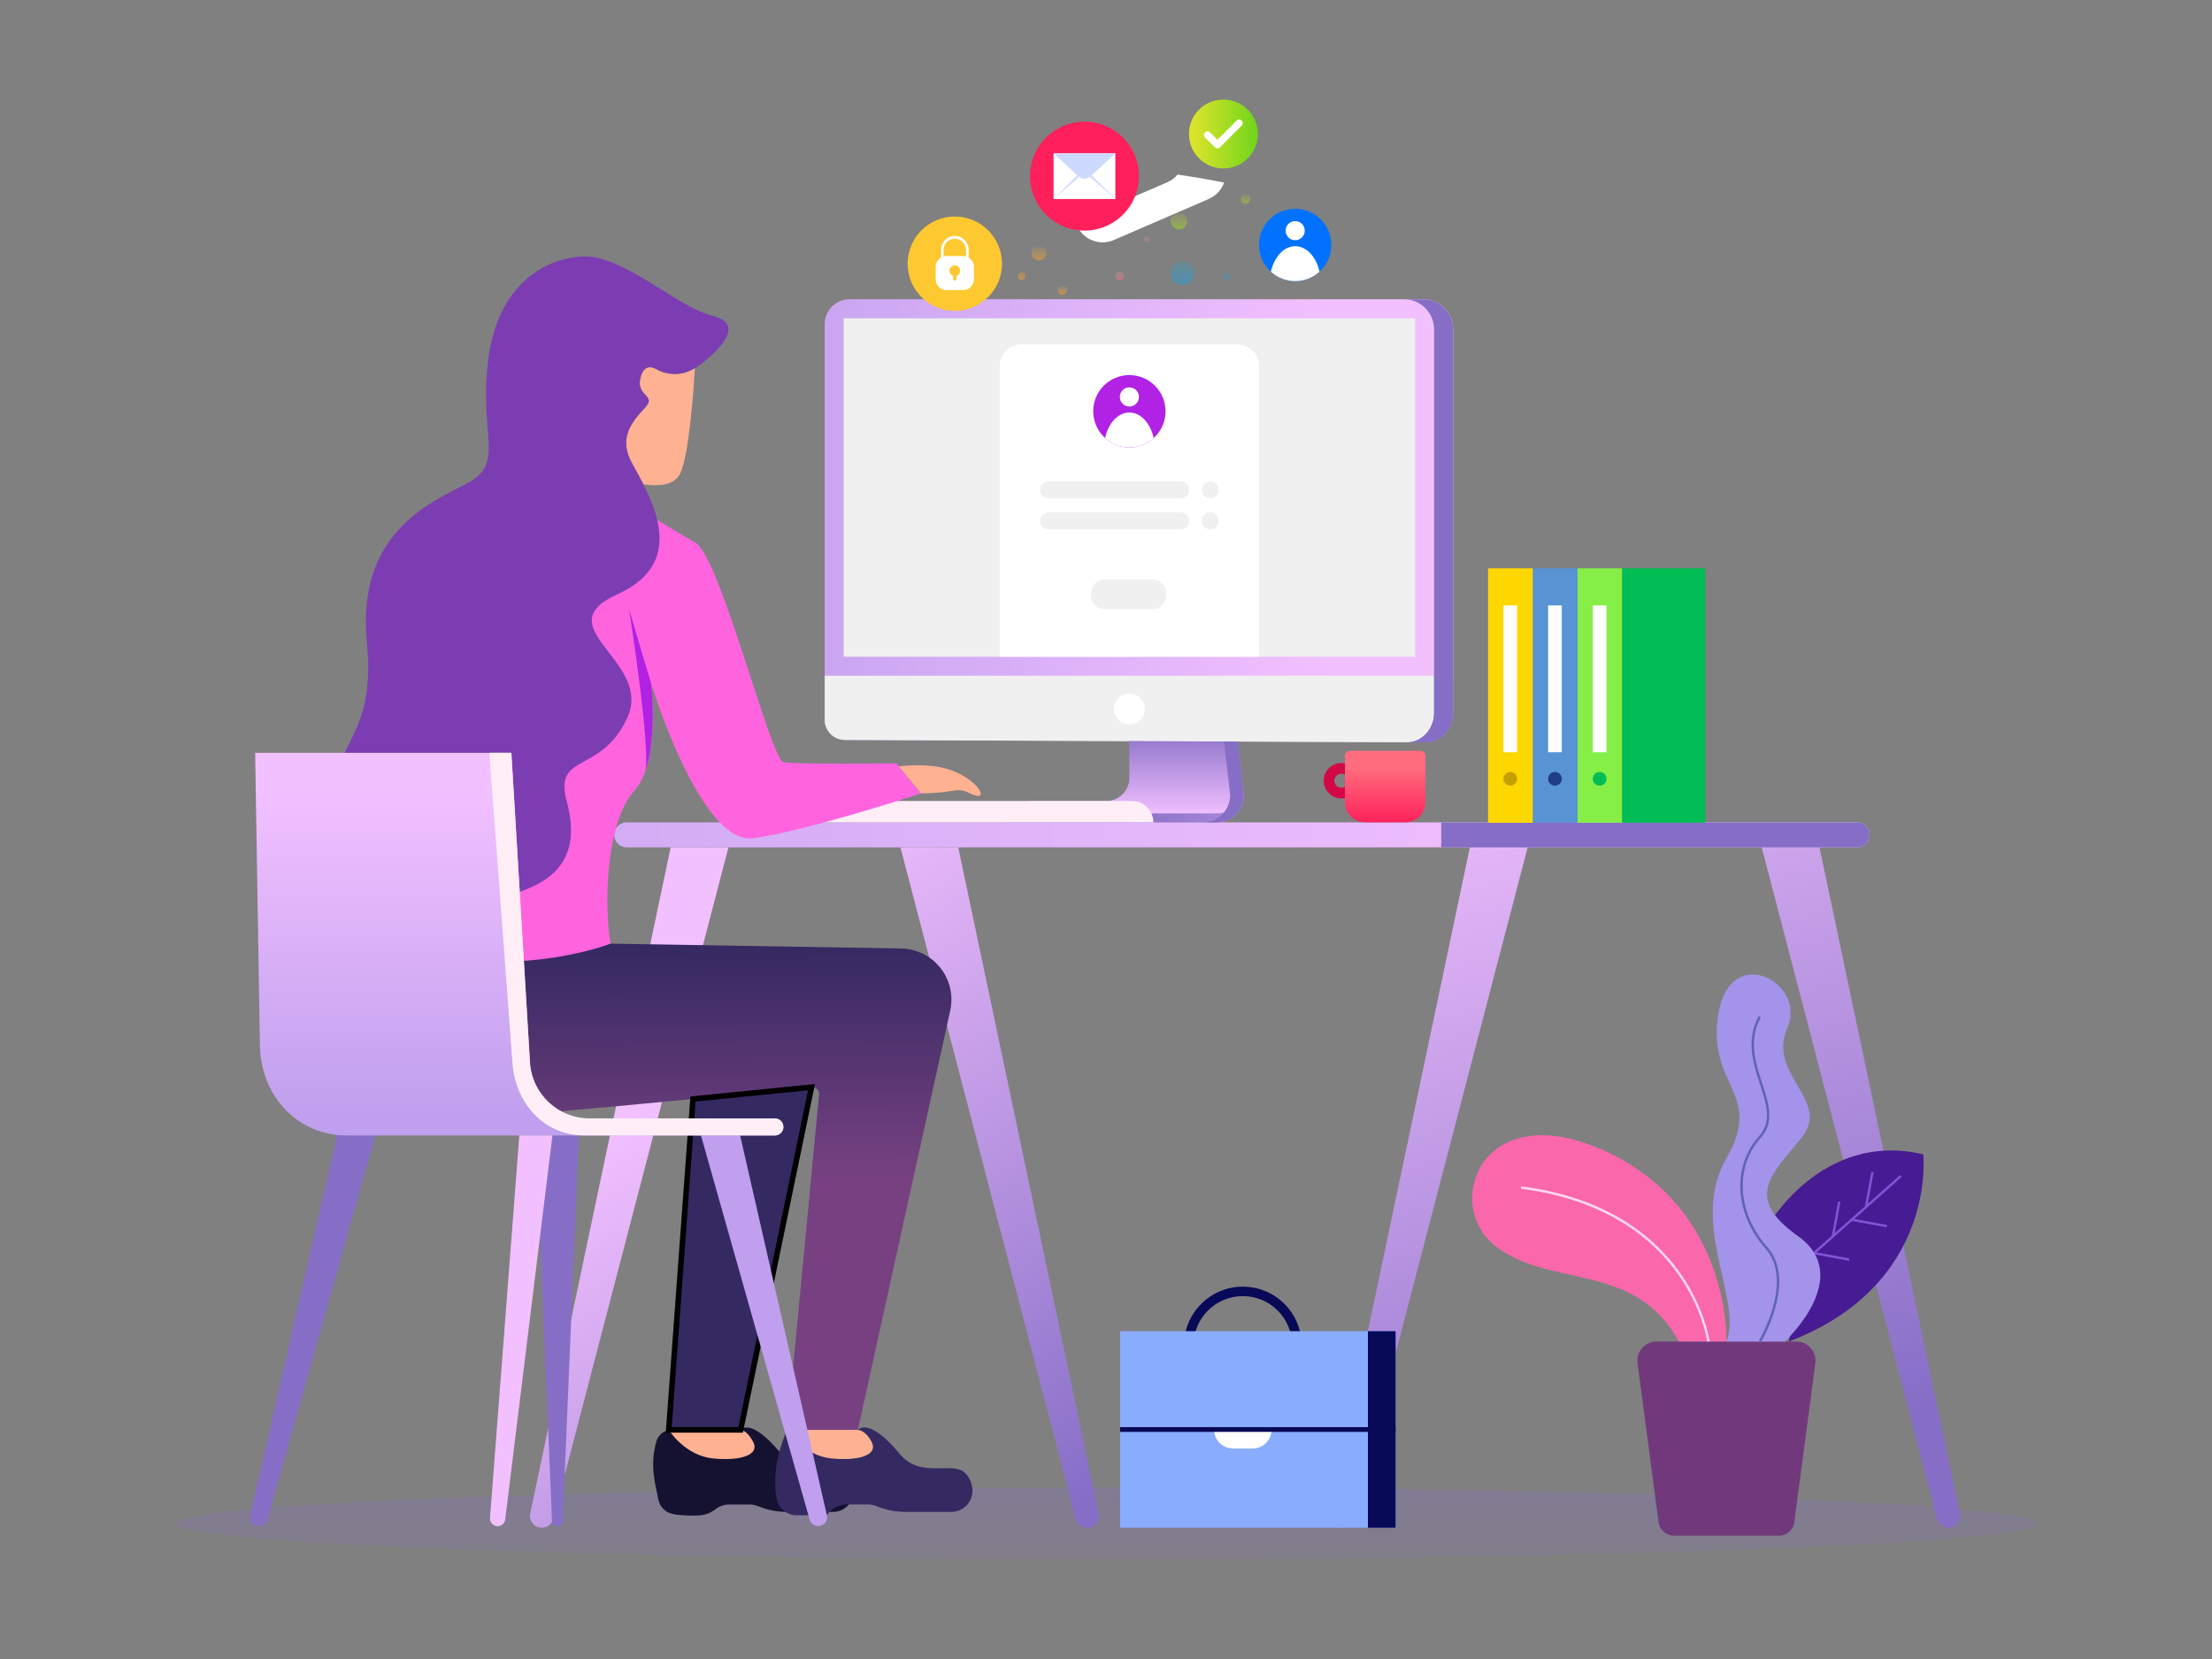 <?xml version="1.0" encoding="utf-8"?>
<!-- Generator: Adobe Illustrator 23.0.1, SVG Export Plug-In . SVG Version: 6.00 Build 0)  -->
<svg version="1.1" id="Layer_1" xmlns="http://www.w3.org/2000/svg" xmlns:xlink="http://www.w3.org/1999/xlink" x="0px" y="0px"
	 width="400px" height="300px" viewBox="0 0 400 300" style="enable-background:new 0 0 400 300;" xml:space="preserve">
<rect x="0" y="0" width="400" height="300" fill="#808080" stroke="none"/>
<style type="text/css">
	.st0{fill:#FFFFFF;}
	.st1{fill:url(#Shadow_1_);}
	.st2{fill:url(#Path_1_1_);}
	.st3{fill:url(#Path_2_1_);}
	.st4{fill:url(#Path_3_1_);}
	.st5{fill:url(#Path_4_2_);}
	.st6{fill:url(#Rectangle_3_1_);}
	.st7{fill:url(#Path_5_1_);}
	.st8{fill:#85EF47;}
	.st9{fill:#00BD56;}
	.st10{fill:#5893D4;}
	.st11{fill:#1F3C88;}
	.st12{fill:#FFD700;}
	.st13{fill:#C6A000;}
	.st14{fill:url(#Path_6_1_);}
	.st15{fill:url(#Rectangle_11_1_);}
	.st16{fill:#080957;}
	.st17{fill:#8AACFF;}
	.st18{fill:#461B93;}
	.st19{fill:#8253D7;}
	.st20{fill:url(#Path_10_1_);}
	.st21{fill:#A393EB;}
	.st22{fill:#5E63B6;}
	.st23{fill:#FA67AB;}
	.st24{fill:#FFD7F1;}
	.st25{fill:url(#Path_15_1_);}
	.st26{fill:#F0F0F0;}
	.st27{fill:url(#Path_18_1_);}
	.st28{fill:url(#Path_19_1_);}
	.st29{fill:#866EC7;}
	.st30{fill:url(#Rectangle_16_1_);}
	.st31{fill:url(#Path_21_1_);}
	.st32{fill:url(#Path_26-2_1_);}
	.st33{fill:url(#Ellipse_7-2_1_);}
	.st34{fill:url(#Ellipse_8-2_1_);}
	.st35{fill:#CDD9FF;}
	.st36{fill:url(#Ellipse_9-2_1_);}
	.st37{fill:url(#Ellipse_10_1_);}
	.st38{fill:url(#Ellipse_11_1_);}
	.st39{fill:url(#Ellipse_12_1_);}
	.st40{fill:url(#Ellipse_13_1_);}
	.st41{fill:url(#Ellipse_14_1_);}
	.st42{fill:url(#Ellipse_15_1_);}
	.st43{fill:url(#Ellipse_16_1_);}
	.st44{fill:url(#Ellipse_17_1_);}
	.st45{fill:url(#Ellipse_18_1_);}
	.st46{fill:url(#Ellipse_19_1_);}
	.st47{fill:url(#Ellipse_20_1_);}
	.st48{fill:#151130;}
	.st49{fill:#FFB192;}
	.st50{fill:url(#Path_38_1_);}
	.st51{fill:url(#Path_39_1_);stroke:#000000;stroke-miterlimit:10;}
	.st52{fill:#352961;}
	.st53{fill:url(#Path_34_1_);}
	.st54{fill:url(#Path_42_1_);}
	.st55{fill:url(#Path_44_1_);}
	.st56{fill:url(#Path_43_1_);}
	.st57{fill:url(#Path_46_1_);}
	.st58{fill:url(#Path_47_1_);}
	.st59{fill:url(#Path_49_1_);}
	.st60{fill:#FFEEF6;}
	.st61{fill:url(#Path_51_1_);}
	.st62{fill:url(#Path_23_1_);}
</style>
<path id="Path_4" class="st0" d="M212.94,31.57c-0.5,0.61-1.15,1.09-1.88,1.4l-6.67,2.89c-2.57,1.11-5.55-0.07-6.66-2.64l-1.42-3.27
	c-2.07-0.11-4.19-0.2-6.36-0.25l4.79,11.07c1.11,2.57,4.09,3.75,6.66,2.64l17.2-7.44c1.29-0.56,2.29-1.63,2.76-2.95
	C218.68,32.47,215.87,31.99,212.94,31.57z"/>
<g>
	<g id="Desk">
		
			<linearGradient id="Shadow_1_" gradientUnits="userSpaceOnUse" x1="-481.141" y1="543.224" x2="-481.141" y2="540.112" gradientTransform="matrix(793.986 0 0 -28.84 382219.25 15870.559)">
			<stop  offset="0" style="stop-color:#866EC7"/>
			<stop  offset="1" style="stop-color:#866EC7;stop-opacity:0"/>
		</linearGradient>
		<ellipse id="Shadow" class="st1" cx="200" cy="275.5" rx="168.24" ry="6.5"/>
		
			<linearGradient id="Path_1_1_" gradientUnits="userSpaceOnUse" x1="-478.798" y1="534.581" x2="-478.847" y2="535.177" gradientTransform="matrix(79.606 0 0 -272.799 38375.574 146131.969)">
			<stop  offset="0" style="stop-color:#866EC7"/>
			<stop  offset="1" style="stop-color:#F2C0FF"/>
		</linearGradient>
		<path id="Path_1" class="st2" d="M276.25,153.23l-31.69,121.44c-0.25,0.94-1.1,1.6-2.07,1.6l0,0c-1.18,0-2.14-0.96-2.14-2.14
			c0-0.15,0.02-0.3,0.05-0.44l25.4-120.46H276.25z"/>
		
			<linearGradient id="Path_2_1_" gradientUnits="userSpaceOnUse" x1="-480.007" y1="534.732" x2="-480.055" y2="535.328" gradientTransform="matrix(79.605 0 0 -272.799 38548.664 146131.922)">
			<stop  offset="0" style="stop-color:#866EC7"/>
			<stop  offset="1" style="stop-color:#F2C0FF"/>
		</linearGradient>
		<path id="Path_2" class="st3" d="M318.57,153.23l31.69,121.44c0.25,0.94,1.1,1.6,2.07,1.6l0,0c1.18,0,2.14-0.96,2.14-2.14
			c0-0.15-0.02-0.3-0.05-0.44l-25.4-120.46H318.57z"/>
		
			<linearGradient id="Path_3_1_" gradientUnits="userSpaceOnUse" x1="-476.529" y1="534.391" x2="-476.62" y2="534.932" gradientTransform="matrix(79.604 0 0 -272.799 38054.312 146131.969)">
			<stop  offset="0" style="stop-color:#866EC7"/>
			<stop  offset="1" style="stop-color:#F2C0FF"/>
		</linearGradient>
		<path id="Path_3" class="st4" d="M131.73,153.23l-31.69,121.44c-0.25,0.94-1.1,1.6-2.07,1.6l0,0c-1.18,0-2.14-0.96-2.14-2.14
			c0-0.15,0.02-0.3,0.05-0.44l25.4-120.46H131.73z"/>
		
			<linearGradient id="Path_4_2_" gradientUnits="userSpaceOnUse" x1="-477.598" y1="534.656" x2="-477.69" y2="535.196" gradientTransform="matrix(79.606 0 0 -272.799 38203.734 146131.922)">
			<stop  offset="0" style="stop-color:#866EC7"/>
			<stop  offset="1" style="stop-color:#F2C0FF"/>
		</linearGradient>
		<path id="Path_4_1_" class="st5" d="M162.83,153.23l31.69,121.44c0.25,0.94,1.1,1.6,2.07,1.6l0,0c1.18,0,2.14-0.96,2.14-2.14
			c0-0.15-0.02-0.3-0.05-0.44l-25.4-120.46H162.83z"/>
		
			<linearGradient id="Rectangle_3_1_" gradientUnits="userSpaceOnUse" x1="-481.556" y1="531.651" x2="-482.141" y2="531.651" gradientTransform="matrix(-503.312 0 0 10.01 -242374.219 -5170.86)">
			<stop  offset="0" style="stop-color:#BF9FEE"/>
			<stop  offset="1" style="stop-color:#F2C0FF"/>
		</linearGradient>
		<path id="Rectangle_3" class="st6" d="M335.83,153.23h-222.5c-1.25,0-2.26-1.01-2.26-2.26l0,0c0-1.25,1.01-2.26,2.26-2.26h222.5
			c1.25,0,2.26,1.01,2.26,2.26l0,0C338.09,152.21,337.08,153.23,335.83,153.23z"/>
		
			<linearGradient id="Path_5_1_" gradientUnits="userSpaceOnUse" x1="-481.035" y1="537.349" x2="-481.748" y2="537.349" gradientTransform="matrix(171.75 0 0 -10.009 82834.148 5529.297)">
			<stop  offset="0" style="stop-color:#866EC7"/>
			<stop  offset="1" style="stop-color:#F2C0FF"/>
		</linearGradient>
		<path id="Path_5" class="st7" d="M335.83,148.71c1.25,0,2.26,1.01,2.26,2.26c0,1.25-1.01,2.26-2.26,2.26h-75.21v-4.51H335.83z"/>
		<g id="Documents">
			<g id="Documents_3">
				<rect id="Rectangle_4-2" x="285.26" y="102.77" class="st8" width="8.08" height="46.01"/>
				<rect id="Rectangle_5" x="293.34" y="102.77" class="st9" width="15.03" height="46.01"/>
				<g id="Group_4">
					<rect id="Rectangle_6" x="288.03" y="109.48" class="st0" width="2.47" height="26.55"/>
					<circle id="Ellipse_3" class="st9" cx="289.27" cy="140.83" r="1.24"/>
				</g>
			</g>
			<g id="Documents_2">
				<rect id="Rectangle_7" x="277.17" y="102.77" class="st10" width="8.08" height="46.01"/>
				<g id="Group_6">
					<rect id="Rectangle_8" x="279.95" y="109.48" class="st0" width="2.47" height="26.55"/>
					<circle id="Ellipse_4" class="st11" cx="281.19" cy="140.83" r="1.24"/>
				</g>
			</g>
			<g id="Documents_1">
				<rect id="Rectangle_9" x="269.09" y="102.77" class="st12" width="8.08" height="46.01"/>
				<g id="Group_8">
					<rect id="Rectangle_10" x="271.87" y="109.48" class="st0" width="2.47" height="26.55"/>
					<circle id="Ellipse_5" class="st13" cx="273.11" cy="140.83" r="1.24"/>
				</g>
			</g>
		</g>
		<g id="Cup">
			
				<linearGradient id="Path_6_1_" gradientUnits="userSpaceOnUse" x1="-481.035" y1="535.675" x2="-481.541" y2="535.675" gradientTransform="matrix(14.126 0 0 -14.126 6812.016 7708.135)">
				<stop  offset="0" style="stop-color:#D30746"/>
				<stop  offset="1" style="stop-color:#FF1F5A"/>
			</linearGradient>
			<path id="Path_6" class="st14" d="M242.56,137.99c-1.76,0-3.19,1.43-3.19,3.19s1.43,3.19,3.19,3.19c1.76,0,3.19-1.43,3.19-3.19
				C245.74,139.42,244.32,137.99,242.56,137.99z M242.56,142.45c-0.7,0-1.27-0.57-1.27-1.27c0-0.7,0.57-1.27,1.27-1.27
				c0.7,0,1.27,0.57,1.27,1.27c0,0,0,0,0,0C243.83,141.88,243.26,142.45,242.56,142.45L242.56,142.45z"/>
			
				<linearGradient id="Rectangle_11_1_" gradientUnits="userSpaceOnUse" x1="-474.618" y1="534.883" x2="-474.618" y2="535.235" gradientTransform="matrix(32.334 0 0 -28.707 15596.781 15504.019)">
				<stop  offset="0" style="stop-color:#FF1F5A"/>
				<stop  offset="1" style="stop-color:#FF6C7E"/>
			</linearGradient>
			<path id="Rectangle_11" class="st15" d="M244.16,135.76h12.68c0.53,0,0.95,0.43,0.95,0.95v8.36c0,2.01-1.63,3.63-3.63,3.63l0,0
				h-7.32c-2.01,0-3.63-1.63-3.63-3.63l0,0v-8.36C243.21,136.19,243.63,135.76,244.16,135.76L244.16,135.76z"/>
		</g>
	</g>
	<g id="Briefcase_Plant" transform="translate(-80)">
		<g id="Briefcase">
			<g id="Group_12">
				<path id="Path_7" class="st16" d="M294.1,243.3h1.72c0-4.93,3.99-8.92,8.92-8.92s8.92,3.99,8.92,8.92h1.72
					c0-5.88-4.77-10.64-10.65-10.63C298.87,232.67,294.11,237.43,294.1,243.3L294.1,243.3z"/>
			</g>
			<rect id="Rectangle_12" x="282.56" y="240.72" class="st17" width="49.81" height="35.54"/>
			<path id="Rectangle_13" class="st0" d="M306.5,261.94h-3.51c-1.9,0-3.44-1.54-3.44-3.44l0,0l0,0h10.39l0,0l0,0
				C309.94,260.4,308.4,261.94,306.5,261.94z"/>
			<g id="Group_13">
				<rect id="Rectangle_14" x="282.56" y="258.07" class="st16" width="49.81" height="0.86"/>
			</g>
			<rect id="Rectangle_15" x="327.36" y="240.72" class="st16" width="5.01" height="35.55"/>
		</g>
		<g id="Plant">
			<g id="Group_15">
				<path id="Path_8" class="st18" d="M399.45,222.03c0,0,9.79-17.68,28.34-13.28c0,0,2.61,23.56-24.3,33.84
					C403.49,242.59,407.18,224.9,399.45,222.03z"/>
				<path id="Path_9" class="st19" d="M403.13,230.67l8.12-7.21l1.14-6.21l0.42,0.08l-1.04,5.67l5.48-4.86l1.15-6.26l0.42,0.08
					l-1.05,5.71l5.85-5.2l0.29,0.32l-8.6,7.64l5.93,1.09l-0.08,0.42l-6.26-1.15l-6.4,5.68l5.93,1.09l-0.08,0.42l-6.26-1.15
					l-4.67,4.15L403.13,230.67z"/>
			</g>
			
				<linearGradient id="Path_10_1_" gradientUnits="userSpaceOnUse" x1="-401.61" y1="536.573" x2="-402.148" y2="536.573" gradientTransform="matrix(71.403 0 0 -77.852 28913 42033.43)">
				<stop  offset="0" style="stop-color:#71397C"/>
				<stop  offset="1" style="stop-color:#C582D5"/>
			</linearGradient>
			<path id="Path_10" class="st20" d="M382.71,277.7h18.98c1.41,0,2.6-1.04,2.78-2.44l3.8-28.76c0.25-1.89-1.08-3.63-2.98-3.88
				c-0.15-0.02-0.3-0.03-0.45-0.03h-25.29c-1.91,0-3.46,1.55-3.46,3.46c0,0.15,0.01,0.3,0.03,0.45l3.8,28.76
				C380.11,276.66,381.3,277.7,382.71,277.7z"/>
			<g id="Group_17">
				<path id="Path_11" class="st21" d="M402.77,242.59c0,0,12.68-11.75,2.36-19.06c-10.32-7.31-4.12-11.61,0.84-18.06
					c4.96-6.45-6.43-11.39-2.77-19.56c3.65-8.17-10.32-15.7-12.47-2.58c-2.15,13.12,8.31,14.31,1.47,26.08
					c-6.84,11.76,2.97,25.59,0,33.19H402.77z"/>
				<g id="Group_16">
					<path id="Path_12" class="st22" d="M398.44,242.7c0.07-0.11,6.56-11.1,1.17-17.17c-5.46-6.15-5.97-14.46-1.2-19.78
						c2.55-2.84,1.43-6.23,0.26-9.82c-1.19-3.65-2.54-7.78-0.25-12l-0.38-0.21c-2.39,4.39-1.01,8.61,0.21,12.34
						c1.19,3.62,2.21,6.75-0.17,9.4c-4.92,5.48-4.42,14.04,1.19,20.35c5.18,5.83-1.15,16.55-1.22,16.66L398.44,242.7z"/>
				</g>
			</g>
			<g id="Group_19">
				<path id="Path_13" class="st23" d="M392.2,242.59c0,0,0.9-23.79-21.68-34.32c-22.57-10.53-29.88,9.6-19.99,17.16
					c9.89,7.56,25.24,2.69,33.04,17.16L392.2,242.59z"/>
				<g id="Group_18">
					<path id="Path_14" class="st24" d="M388.72,242.61l0.43-0.06c-0.01-0.06-0.85-6.11-5.46-12.55
						c-4.25-5.94-12.67-13.45-28.62-15.47l-0.05,0.43c15.79,2.01,24.11,9.42,28.31,15.28C387.89,236.59,388.72,242.56,388.72,242.61
						z"/>
				</g>
			</g>
		</g>
	</g>
	
		<linearGradient id="Path_15_1_" gradientUnits="userSpaceOnUse" x1="-480.727" y1="534.271" x2="-480.265" y2="534.271" gradientTransform="matrix(251.984 0 0 -177.63 121259.492 94996.82)">
		<stop  offset="0" style="stop-color:#BF9FEE"/>
		<stop  offset="1" style="stop-color:#F2C0FF"/>
	</linearGradient>
	<path id="Path_15" class="st25" d="M152.78,133.8l105.23,0.43c2.63,0,4.77-2.56,4.77-5.2V59.56c0-3.01-2.44-5.45-5.45-5.45l0,0
		H153.64c-2.49,0-4.51,2.02-4.51,4.51v71.52C149.12,132.17,150.76,133.8,152.78,133.8C152.78,133.8,152.78,133.8,152.78,133.8z"/>
	<path id="Path_17" class="st26" d="M259.34,129.04c0,2.57-2.03,5.06-4.57,5.18l-91.54-0.37l-10.45-0.05
		c-2.02,0-3.65-1.64-3.65-3.65l0,0v-7.95h110.21V129.04z"/>
	<circle id="Ellipse_6" class="st0" cx="204.23" cy="128.21" r="2.79"/>
	<g id="Group_29">
		
			<linearGradient id="Path_18_1_" gradientUnits="userSpaceOnUse" x1="-478.501" y1="535.322" x2="-478.501" y2="534.831" gradientTransform="matrix(93.108 0 0 -32.574 44756.16 17569.004)">
			<stop  offset="0" style="stop-color:#866EC7"/>
			<stop  offset="1" style="stop-color:#F2C0FF"/>
		</linearGradient>
		<path id="Path_18" class="st27" d="M223.82,134.11l1.06,9.17c0.31,2.68-1.61,5.1-4.28,5.41c-0.19,0.02-0.37,0.03-0.56,0.03h-37.12
			c0-2.14,1.73-3.87,3.87-3.87h0h13.24c2.31,0,4.19-1.87,4.19-4.19v-6.64L223.82,134.11z"/>
		
			<linearGradient id="Path_19_1_" gradientUnits="userSpaceOnUse" x1="-478.509" y1="536.255" x2="-477.815" y2="536.255" gradientTransform="matrix(93.103 0 0 -12.698 44753.691 6955.212)">
			<stop  offset="0" style="stop-color:#866EC7"/>
			<stop  offset="1" style="stop-color:#F2C0FF"/>
		</linearGradient>
		<path id="Path_19" class="st28" d="M182.92,148.71h37.11c2.69,0,4.88-2.18,4.88-4.88c0-0.19-0.01-0.37-0.03-0.56l-0.03-0.29
			c-0.37,2.37-2.41,4.11-4.81,4.11h-36.76C183.04,147.6,182.92,148.15,182.92,148.71z"/>
		<path id="Path_20" class="st29" d="M221.34,134.08l1.06,9.19c0.31,2.68-1.61,5.1-4.29,5.41c-0.19,0.02-0.38,0.03-0.56,0.03h2.49
			c2.69,0,4.88-2.18,4.88-4.88c0-0.19-0.01-0.37-0.03-0.56l-1.06-9.17L221.34,134.08z"/>
	</g>
	
		<linearGradient id="Rectangle_16_1_" gradientUnits="userSpaceOnUse" x1="-482.932" y1="531.771" x2="-483.31" y2="531.771" gradientTransform="matrix(-133.937 0 0 8.58 -64622.645 -4415.819)">
		<stop  offset="0" style="stop-color:#F2C0FF"/>
		<stop  offset="1" style="stop-color:#FFEEF6"/>
	</linearGradient>
	<path id="Rectangle_16" class="st30" d="M208.56,148.71h-60.41l0,0v-3.87l0,0h56.54C206.83,144.84,208.56,146.57,208.56,148.71
		L208.56,148.71L208.56,148.71z"/>
	<g id="Group_28">
		<path id="Path_16" class="st29" d="M254.57,134.23h3.44c2.63,0,4.76-2.56,4.76-5.19V59.57c0-3.01-2.44-5.45-5.44-5.45h-3.44
			c3.01,0,5.44,2.44,5.44,5.45v0v69.47C259.34,131.67,257.2,134.23,254.57,134.23z"/>
		
			<linearGradient id="Path_21_1_" gradientUnits="userSpaceOnUse" x1="-470.221" y1="535.634" x2="-470.331" y2="535.931" gradientTransform="matrix(18.188 0 0 -27.483 8803.602 14818.306)">
			<stop  offset="0" style="stop-color:#866EC7"/>
			<stop  offset="1" style="stop-color:#F2C0FF"/>
		</linearGradient>
		<path id="Path_21" class="st31" d="M258.01,134.23h-3.44c2.63,0,4.76-2.56,4.76-5.19v-6.84l3.44-0.36v7.2
			C262.77,131.67,260.64,134.23,258.01,134.23z"/>
	</g>
	<g id="Pop_Up" transform="translate(-80)">
		<g id="User">
			<g transform="matrix(1, 0, 0, 1, 80, 0)">
				
					<linearGradient id="Path_26-2_1_" gradientUnits="userSpaceOnUse" x1="-474.242" y1="531.006" x2="-473.791" y2="531.006" gradientTransform="matrix(29 0 0 -29 13955.356 15443.501)">
					<stop  offset="0" style="stop-color:#00C6FF"/>
					<stop  offset="1" style="stop-color:#0072FF"/>
				</linearGradient>
				<path id="Path_26-2" class="st32" d="M227.67,44.3c0,3.61,2.93,6.54,6.54,6.54s6.54-2.93,6.54-6.54c0-3.61-2.93-6.54-6.54-6.54
					c-3.61-0.01-6.54,2.91-6.54,6.52C227.67,44.28,227.67,44.29,227.67,44.3z"/>
			</g>
			<path id="Path_27" class="st0" d="M312.48,41.71c0,0.96,0.78,1.73,1.73,1.73c0.96,0,1.73-0.78,1.73-1.73
				c0-0.96-0.78-1.73-1.73-1.73C313.26,39.97,312.48,40.74,312.48,41.71C312.48,41.7,312.48,41.7,312.48,41.71z"/>
			<path id="Path_28" class="st0" d="M309.82,49.14c2.49,2.26,6.3,2.26,8.79,0c-0.58-2.68-2.33-4.62-4.39-4.62
				S310.4,46.47,309.82,49.14z"/>
		</g>
		<g id="Lock">
			<g transform="matrix(1, 0, 0, 1, 80, 0)">
				
					<linearGradient id="Ellipse_7-2_1_" gradientUnits="userSpaceOnUse" x1="-470.751" y1="531.93" x2="-470.3" y2="531.93" gradientTransform="matrix(37.818 0 0 -37.818 18064.756 20164.211)">
					<stop  offset="0" style="stop-color:#FDC830"/>
					<stop  offset="1" style="stop-color:#F37335"/>
				</linearGradient>
				<circle id="Ellipse_7-2" class="st33" cx="172.66" cy="47.68" r="8.53"/>
			</g>
			<path id="Path_29" class="st0" d="M249.2,48.25v2.25c0,1.08,0.88,1.96,1.96,1.96l0,0h3c1.08,0,1.96-0.88,1.96-1.96l0,0v-2.25
				c0-0.69-0.37-1.33-0.96-1.68v-1.38c0.02-1.38-1.08-2.51-2.46-2.53c-1.38-0.02-2.51,1.08-2.53,2.46c0,0.02,0,0.04,0,0.07v1.38
				C249.57,46.92,249.2,47.56,249.2,48.25z M251.7,48.97c0-0.53,0.43-0.97,0.96-0.97c0.53,0,0.97,0.43,0.97,0.96
				c0,0.42-0.26,0.79-0.66,0.92v0.56c-0.01,0.17-0.15,0.3-0.32,0.29c-0.16-0.01-0.29-0.13-0.29-0.29v-0.56
				C251.96,49.75,251.7,49.38,251.7,48.97L251.7,48.97z M251.16,46.29c-0.18,0-0.35,0.03-0.52,0.08v-1.18c0-1.11,0.9-2.02,2.02-2.02
				c1.11,0,2.02,0.9,2.02,2.02v1.18c-0.17-0.05-0.34-0.08-0.52-0.08L251.16,46.29z"/>
		</g>
		<g id="Mail">
			<g transform="matrix(1, 0, 0, 1, 80, 0)">
				
					<linearGradient id="Ellipse_8-2_1_" gradientUnits="userSpaceOnUse" x1="-473.952" y1="531.834" x2="-473.501" y2="531.834" gradientTransform="matrix(43.688 0 0 -43.688 20943.146 23266.629)">
					<stop  offset="0" style="stop-color:#FF1F5A"/>
					<stop  offset="1" style="stop-color:#FFB5B3"/>
				</linearGradient>
				<circle id="Ellipse_8-2" class="st34" cx="196.11" cy="31.85" r="9.85"/>
			</g>
			<rect id="Rectangle_23" x="270.52" y="27.73" class="st0" width="11.17" height="8.26"/>
			<path id="Path_30" class="st35" d="M270.52,27.73l4.45,4.12c0.64,0.6,1.64,0.6,2.28,0l4.45-4.12H270.52z"/>
			<path id="Path_31" class="st35" d="M277.1,32l4.59,3.98l-4.3-4.29L277.1,32z"/>
			<path id="Path_32" class="st35" d="M274.82,31.69l-4.3,4.29l4.59-3.98L274.82,31.69z"/>
		</g>
		<g id="Check">
			<g transform="matrix(1, 0, 0, 1, 80, 0)">
				
					<linearGradient id="Ellipse_9-2_1_" gradientUnits="userSpaceOnUse" x1="-472.365" y1="529.952" x2="-471.914" y2="529.952" gradientTransform="matrix(27.646 0 0 -27.646 13274.622 14675.29)">
					<stop  offset="0" style="stop-color:#DBE42C"/>
					<stop  offset="1" style="stop-color:#6AD419"/>
				</linearGradient>
				<circle id="Ellipse_9-2" class="st36" cx="221.23" cy="24.23" r="6.23"/>
			</g>
			<g id="Group_25">
				<path id="Path_33" class="st0" d="M300.16,26.84c-0.17,0-0.34-0.07-0.46-0.19l-1.79-1.79c-0.26-0.25-0.26-0.66-0.02-0.91
					c0.25-0.26,0.66-0.26,0.91-0.02c0.01,0.01,0.01,0.01,0.02,0.02l1.33,1.33l3.47-3.47c0.25-0.26,0.66-0.26,0.91-0.02
					c0.26,0.25,0.26,0.66,0.02,0.91c-0.01,0.01-0.01,0.01-0.02,0.02l-3.92,3.92C300.5,26.77,300.34,26.84,300.16,26.84z"/>
			</g>
		</g>
		<g id="Group_27">
			
				<linearGradient id="Ellipse_10_1_" gradientUnits="userSpaceOnUse" x1="-346.844" y1="516.131" x2="-346.844" y2="517.421" gradientTransform="matrix(4.766 0 0 -4.766 1952.37 2522.67)">
				<stop  offset="0" style="stop-color:#0072FF"/>
				<stop  offset="1" style="stop-color:#00C6FF;stop-opacity:0"/>
			</linearGradient>
			<circle id="Ellipse_10" class="st37" cx="299.31" cy="58.85" r="1.07"/>
			
				<linearGradient id="Ellipse_11_1_" gradientUnits="userSpaceOnUse" x1="-373.543" y1="522.97" x2="-373.447" y2="525.067" gradientTransform="matrix(9.532 0 0 -9.532 3853.764 5049.091)">
				<stop  offset="0" style="stop-color:#0072FF"/>
				<stop  offset="1" style="stop-color:#00C6FF;stop-opacity:0"/>
			</linearGradient>
			<circle id="Ellipse_11" class="st38" cx="293.83" cy="49.37" r="2.15"/>
			
				<linearGradient id="Ellipse_12_1_" gradientUnits="userSpaceOnUse" x1="-361.352" y1="518.833" x2="-361.352" y2="517.866" gradientTransform="matrix(6.674 0 0 -6.674 2704.848 3500.652)">
				<stop  offset="0" style="stop-color:#DBE42C;stop-opacity:0"/>
				<stop  offset="1" style="stop-color:#6AD419"/>
			</linearGradient>
			<circle id="Ellipse_12" class="st39" cx="293.19" cy="39.97" r="1.51"/>
			
				<linearGradient id="Ellipse_13_1_" gradientUnits="userSpaceOnUse" x1="-313.666" y1="500.93" x2="-313.666" y2="502.57" gradientTransform="matrix(2.93 0 0 -2.93 1220.936 1521.548)">
				<stop  offset="0" style="stop-color:#0072FF"/>
				<stop  offset="1" style="stop-color:#00C6FF;stop-opacity:0"/>
			</linearGradient>
			<circle id="Ellipse_13" class="st40" cx="301.89" cy="49.93" r="0.66"/>
			
				<linearGradient id="Ellipse_14_1_" gradientUnits="userSpaceOnUse" x1="-324.522" y1="510.782" x2="-324.522" y2="509.976" gradientTransform="matrix(3.814 0 0 -3.814 1509.847 1999.66)">
				<stop  offset="0" style="stop-color:#FDC830;stop-opacity:0"/>
				<stop  offset="1" style="stop-color:#F37335"/>
			</linearGradient>
			<circle id="Ellipse_14" class="st41" cx="272.12" cy="52.46" r="0.86"/>
			
				<linearGradient id="Ellipse_15_1_" gradientUnits="userSpaceOnUse" x1="-303.008" y1="504.335" x2="-303.008" y2="502.864" gradientTransform="matrix(3.072 0 0 -3.072 1195.585 1597.53)">
				<stop  offset="0" style="stop-color:#FDC830;stop-opacity:0"/>
				<stop  offset="1" style="stop-color:#F37335"/>
			</linearGradient>
			<circle id="Ellipse_15" class="st42" cx="264.74" cy="49.96" r="0.69"/>
			
				<linearGradient id="Ellipse_16_1_" gradientUnits="userSpaceOnUse" x1="-322.311" y1="506.977" x2="-322.311" y2="508.341" gradientTransform="matrix(3.548 0 0 -3.548 1426.055 1851.869)">
				<stop  offset="0" style="stop-color:#FF1F5A"/>
				<stop  offset="1" style="stop-color:#FFB5B3;stop-opacity:0"/>
			</linearGradient>
			<circle id="Ellipse_16" class="st43" cx="282.5" cy="49.93" r="0.8"/>
			
				<linearGradient id="Ellipse_17_1_" gradientUnits="userSpaceOnUse" x1="-322.586" y1="509.91" x2="-322.586" y2="511.276" gradientTransform="matrix(3.548 0 0 -3.548 1427.829 1870.696)">
				<stop  offset="0" style="stop-color:#FF1F5A"/>
				<stop  offset="1" style="stop-color:#FFB5B3;stop-opacity:0"/>
			</linearGradient>
			<circle id="Ellipse_17" class="st44" cx="283.3" cy="58.42" r="0.8"/>
			
				<linearGradient id="Ellipse_18_1_" gradientUnits="userSpaceOnUse" x1="-351.49" y1="518.063" x2="-351.49" y2="517.224" gradientTransform="matrix(5.974 0 0 -5.974 2367.673 3139.243)">
				<stop  offset="0" style="stop-color:#FDC830;stop-opacity:0"/>
				<stop  offset="1" style="stop-color:#F37335"/>
			</linearGradient>
			<circle id="Ellipse_18" class="st45" cx="267.87" cy="45.72" r="1.35"/>
			
				<linearGradient id="Ellipse_19_1_" gradientUnits="userSpaceOnUse" x1="-286.142" y1="490.157" x2="-286.142" y2="491.774" gradientTransform="matrix(2.384 0 0 -2.384 969.544 1214.735)">
				<stop  offset="0" style="stop-color:#FF1F5A"/>
				<stop  offset="1" style="stop-color:#FFB5B3;stop-opacity:0"/>
			</linearGradient>
			<circle id="Ellipse_19" class="st46" cx="287.38" cy="43.17" r="0.54"/>
			
				<linearGradient id="Ellipse_20_1_" gradientUnits="userSpaceOnUse" x1="-335.088" y1="505.657" x2="-335.088" y2="504.386" gradientTransform="matrix(3.814 0 0 -3.814 1583.25 1963.132)">
				<stop  offset="0" style="stop-color:#DBE42C;stop-opacity:0"/>
				<stop  offset="1" style="stop-color:#6AD419"/>
			</linearGradient>
			<circle id="Ellipse_20" class="st47" cx="305.23" cy="35.98" r="0.86"/>
		</g>
	</g>
	<g id="Woman" transform="translate(-80)">
		<g id="Legs">
			<path id="Path_35" class="st48" d="M213.93,258.57c0,0,1.72-2.47,7.31,4.3c3.82,4.63,9.46,1.29,11.82,3.44
				c0.69,0.68,1.15,1.56,1.3,2.51c0.41,2.08-0.94,4.1-3.02,4.51c-0.25,0.05-0.5,0.07-0.76,0.07h-7.98c-1.86,0.04-3.7-0.3-5.43-1
				c-0.53-0.23-1.1-0.34-1.67-0.34h-3.83c-0.86,0.05-1.68,0.36-2.35,0.9c-0.83,0.62-1.81,1-2.85,1.07
				c-1.24,0.07-2.49,0.04-3.73-0.09c-0.68-0.04-1.35-0.2-1.98-0.47c-0.94-0.51-1.59-1.44-1.75-2.5c-0.41-2.3-1.6-5.84-0.32-10.33
				c0.36-1.23,1.48-2.08,2.77-2.07L213.93,258.57z"/>
			<path id="Path_36" class="st49" d="M213.93,258.57c0,0,1.13,0,2.26,2.15c1.24,2.36-2.19,3.51-7.27,3.01s-7.99-5.16-7.99-5.16
				L213.93,258.57z"/>
			
				<linearGradient id="Path_38_1_" gradientUnits="userSpaceOnUse" x1="-399.822" y1="535.053" x2="-399.823" y2="535.271" gradientTransform="matrix(226.73 0 0 -194.948 90852.633 104520.312)">
				<stop  offset="0" style="stop-color:#774181"/>
				<stop  offset="1" style="stop-color:#352961"/>
			</linearGradient>
			<path id="Path_38" class="st50" d="M190.42,170.64l52.54,0.88c5.11,0.09,9.18,4.29,9.09,9.4c-0.01,0.62-0.08,1.23-0.22,1.84
				l-16.7,75.81h-12.79l5.77-60.62c0.07-0.69-0.44-1.29-1.12-1.36c-0.08-0.01-0.16-0.01-0.25,0c-7.83,0.8-43.94,4.46-56.75,5.22
				c-14.4,0.86-20.21-31.17-20.21-31.17L190.42,170.64z"/>
			
				<linearGradient id="Path_39_1_" gradientUnits="userSpaceOnUse" x1="-394.88" y1="534.352" x2="-394.97" y2="534.72" gradientTransform="matrix(57.256 0 0 -137.408 22837.59 73793.93)">
				<stop  offset="0" style="stop-color:#774181"/>
				<stop  offset="1" style="stop-color:#352961"/>
			</linearGradient>
			<path id="Path_39" class="st51" d="M226.75,196.59l-12.82,61.98h-13l4.39-59.84L226.75,196.59z"/>
			<path id="Path_40" class="st52" d="M235.14,258.57c0,0,1.93-2.47,7.52,4.3c3.82,4.63,9.46,1.29,11.82,3.44
				c0.69,0.68,1.15,1.56,1.3,2.51c0.41,2.08-0.94,4.1-3.02,4.51c-0.25,0.05-0.5,0.07-0.76,0.07h-8.25c-1.79,0-3.57-0.35-5.23-1.03
				l0,0c-0.51-0.21-1.05-0.32-1.6-0.32h-3.83c-1.45,0-2.79,0.74-3.57,1.96h-5.44c-1.79,0-3.33-1.28-3.65-3.04
				c-0.47-2.65-0.5-6.92,1.9-12.41L235.14,258.57z"/>
			<path id="Path_41" class="st49" d="M235.14,258.57c0,0,1.34,0,2.47,2.15c1.24,2.36-2.19,3.51-7.27,3.01
				c-5.09-0.5-7.99-5.16-7.99-5.16L235.14,258.57z"/>
		</g>
		<g id="Body">
			
				<linearGradient id="Path_34_1_" gradientUnits="userSpaceOnUse" x1="-399.373" y1="533.792" x2="-399.625" y2="534.226" gradientTransform="matrix(215.338 0 0 -190.542 86272.172 101979.961)">
				<stop  offset="0" style="stop-color:#B122E5"/>
				<stop  offset="1" style="stop-color:#FF63DE"/>
			</linearGradient>
			<path id="Path_34" class="st53" d="M192.14,89.7c0,0,9.14,5.98,13.6,8.42s13.63,39.27,15.93,39.7s20.42,0.21,20.42,0.21
				l4.44,5.45c0,0-20.71,6.81-30.31,8.1c-9.6,1.29-18.49-28.02-18.49-28.02s1.71,14.19-3.01,19.42c-5.17,5.73-5.53,20.63-4.3,27.66
				c0,0-18.7,7.38-40.63,0c0,0-0.86-43,0-56.54s7.09-24.94,25.15-26.12L192.14,89.7z"/>
			
				<linearGradient id="Path_42_1_" gradientUnits="userSpaceOnUse" x1="-397.146" y1="534.043" x2="-397.238" y2="534.42" gradientTransform="matrix(98.881 0 0 -123.441 39456.914 66148.102)">
				<stop  offset="0" style="stop-color:#B122E5"/>
				<stop  offset="1" style="stop-color:#B122E5;stop-opacity:0"/>
			</linearGradient>
			<path id="Path_42" class="st54" d="M149.79,170.64c0,0-0.13-6.55-0.24-15.34l26.9-3.72l3.94-21.64l9.91-11.69
				c0,0,5.28,7.11,3.47,12.71c-1.81,5.6-9.23,9.45-7.51,15.18c1.72,5.73-5.44,10.96-2.15,16.97c3.29,6.01,6.31,7.54,6.31,7.54
				S171.72,178.02,149.79,170.64z"/>
			
				<linearGradient id="Path_44_1_" gradientUnits="userSpaceOnUse" x1="-339.04" y1="533.928" x2="-337.841" y2="533.899" gradientTransform="matrix(9.447 0 0 -64.683 3602.434 34694.574)">
				<stop  offset="0" style="stop-color:#B122E5"/>
				<stop  offset="1" style="stop-color:#B122E5;stop-opacity:0"/>
			</linearGradient>
			<path id="Path_44" class="st55" d="M193.77,110.23l3.96,13.33l0.12,1.27c0.23,2.8,0.54,9.65-1.16,14.57
				C197.7,135.24,193.77,110.23,193.77,110.23z"/>
			<path id="Path_52" class="st49" d="M246.53,143.48c2-0.02,3.99-0.19,5.97-0.5c2.2-0.45,3.06,0.94,4.41,0.94
				c1.34,0-0.38-2.85-4.57-4.51c-4.19-1.67-9.79-0.81-9.79-0.81L246.53,143.48z"/>
		</g>
		<g id="Head">
			<path id="Path_37" class="st49" d="M194.19,83.57c0.61,1.13,1.39,2.5,2.16,4.01c2.46,0.37,5.55,0.3,6.66-1.97
				c1.56-3.21,2.39-14.72,2.65-19.04c-0.33,0.19-0.65,0.36-0.97,0.51c-1.94,0.84-4.17,0.72-6.01-0.33
				c-0.94-0.51-2.11-0.66-2.73,1.13c-1.14,3.3,1.93,3.51,1.29,5.02C196.59,74.4,191.07,77.77,194.19,83.57z"/>
			
				<linearGradient id="Path_43_1_" gradientUnits="userSpaceOnUse" x1="-397.273" y1="533.724" x2="-397.73" y2="533.913" gradientTransform="matrix(156.43 0 0 -258.792 62572.895 138401.188)">
				<stop  offset="0" style="stop-color:#3C2A4B"/>
				<stop  offset="1" style="stop-color:#7C3DB2"/>
			</linearGradient>
			<path id="Path_43" class="st56" d="M204.68,67.08c-1.94,0.84-4.17,0.72-6.01-0.33c-0.94-0.51-2.11-0.66-2.73,1.12
				c-1.15,3.3,1.93,3.51,1.29,5.02s-6.16,4.87-3.05,10.68c3.12,5.81,10.86,17.84-2.47,23.86c-13.33,6.02,6.45,12.04,1.72,22.36
				s-13.33,6.23-10.96,15.05c2.36,8.81-0.22,15.26-13.33,17.63c-13.11,2.36-21.71-1.72-26.66-15.05
				c-4.94-13.33,5.8-11.61,3.87-31.17c-1.93-19.56,10.96-25.15,18.06-28.81c7.09-3.65,2.15-8.64,3.87-22.4
				c1.72-13.76,10.61-18.66,17.63-18.66s16.84,9.25,22.79,10.68c5.95,1.43,1.79,5.66-1.07,8.1
				C206.74,65.93,205.75,66.58,204.68,67.08z"/>
		</g>
		<g id="Chair">
			
				<linearGradient id="Path_46_1_" gradientUnits="userSpaceOnUse" x1="-366.018" y1="537.964" x2="-363.969" y2="538.398" gradientTransform="matrix(17.318 0 0 -156.657 6729.211 84111.484)">
				<stop  offset="0" style="stop-color:#866EC7"/>
				<stop  offset="1" style="stop-color:#BF9FEE"/>
			</linearGradient>
			<path id="Path_46" class="st57" d="M184.69,205.32l-2.93,69.73c-0.02,0.52-0.45,0.93-0.97,0.93l0,0c-0.52,0-0.95-0.41-0.97-0.93
				l-2.94-69.73H184.69z"/>
			
				<linearGradient id="Path_47_1_" gradientUnits="userSpaceOnUse" x1="-392.998" y1="536.867" x2="-392.56" y2="537.331" gradientTransform="matrix(50.572 0 0 -156.655 20163.738 84110.406)">
				<stop  offset="0" style="stop-color:#BF9FEE"/>
				<stop  offset="1" style="stop-color:#F2C0FF"/>
			</linearGradient>
			<path id="Path_47" class="st58" d="M213.84,205.32l15.69,68.69c0.2,0.86-0.34,1.73-1.21,1.92c-0.12,0.03-0.24,0.04-0.36,0.04l0,0
				c-0.72,0-1.35-0.48-1.55-1.17l-19.66-69.49H213.84z"/>
			<path id="Path_48" class="st29" d="M141.03,204.87l-15.79,69.14c-0.2,0.87,0.34,1.73,1.21,1.92c0.12,0.03,0.24,0.04,0.36,0.04
				l0,0c0.72,0,1.35-0.48,1.55-1.17l19.66-69.94H141.03z"/>
			
				<linearGradient id="Path_49_1_" gradientUnits="userSpaceOnUse" x1="-399.549" y1="534.633" x2="-399.549" y2="535.018" gradientTransform="matrix(211.789 0 0 -153.4 84794.047 82215.594)">
				<stop  offset="0" style="stop-color:#BF9FEE"/>
				<stop  offset="1" style="stop-color:#F2C0FF"/>
			</linearGradient>
			<path id="Path_49" class="st59" d="M172.47,136.14h-46.33l0.86,52.6c0,9.16,6.57,16.59,15.73,16.59h77.39
				c0.85,0,1.54-0.69,1.54-1.54c0,0,0,0,0,0l0,0c0-0.85-0.69-1.54-1.54-1.54c0,0,0,0,0,0h-33.54c-5.69,0-10.4-4.43-10.75-10.12
				L172.47,136.14z"/>
			<path id="Path_50" class="st60" d="M172.65,191.99l-4.16-55.86h3.98l3.37,55.99c0.34,5.68,5.05,10.12,10.75,10.12h33.54
				c0.85,0,1.54,0.69,1.54,1.55c0,0.85-0.69,1.53-1.54,1.54h-34.48C178.27,205.32,173.08,199.36,172.65,191.99z"/>
			
				<linearGradient id="Path_51_1_" gradientUnits="userSpaceOnUse" x1="-377.81" y1="530.524" x2="-378.412" y2="530.93" gradientTransform="matrix(25.019 0 0 -156.657 9806.718 84111.484)">
				<stop  offset="0" style="stop-color:#BF9FEE"/>
				<stop  offset="1" style="stop-color:#F2C0FF"/>
			</linearGradient>
			<path id="Path_51" class="st61" d="M173.91,205.32l-5.3,69.18c-0.06,0.76,0.51,1.42,1.27,1.48c0.04,0,0.07,0,0.11,0l0,0
				c0.7,0,1.28-0.52,1.37-1.21l8.54-69.45H173.91z"/>
		</g>
	</g>
	<g>
		<rect id="Rectangle_17" x="152.56" y="57.56" class="st26" width="103.34" height="61.2"/>
		<path id="Path_22" class="st0" d="M227.67,118.76h-46.89V66.23c0-2.18,1.77-3.95,3.95-3.95h0h38.99c2.18,0,3.95,1.77,3.95,3.95
			L227.67,118.76z"/>
		
			<linearGradient id="Path_23_1_" gradientUnits="userSpaceOnUse" x1="-470.916" y1="532.269" x2="-470.465" y2="532.269" gradientTransform="matrix(29 0 0 -29 13888.87 15510.157)">
			<stop  offset="0" style="stop-color:#B122E5"/>
			<stop  offset="1" style="stop-color:#FF63DE"/>
		</linearGradient>
		<path id="Path_23" class="st62" d="M197.69,74.37c0,3.61,2.93,6.54,6.54,6.54c3.61,0,6.54-2.93,6.54-6.54
			c0-3.61-2.93-6.54-6.54-6.54c-3.61-0.01-6.54,2.91-6.54,6.52C197.69,74.36,197.69,74.36,197.69,74.37z"/>
		<path id="Path_24" class="st0" d="M202.5,71.78c0,0.96,0.78,1.73,1.73,1.73c0.96,0,1.73-0.78,1.73-1.73
			c0-0.96-0.78-1.73-1.73-1.73l0,0C203.27,70.04,202.5,70.82,202.5,71.78C202.5,71.77,202.5,71.78,202.5,71.78z"/>
		<path id="Path_25" class="st0" d="M199.83,79.21c2.49,2.26,6.3,2.26,8.79,0c-0.58-2.68-2.33-4.62-4.39-4.62
			S200.41,76.54,199.83,79.21z"/>
		<g id="Group_21">
			<path id="Rectangle_19" class="st26" d="M215.06,88.59L215.06,88.59c0,0.85-0.69,1.54-1.54,1.54h-23.9
				c-0.85,0-1.54-0.69-1.54-1.54l0,0c0-0.85,0.69-1.54,1.54-1.54h23.9C214.37,87.05,215.06,87.74,215.06,88.59z"/>
			<path id="Rectangle_20" class="st26" d="M220.38,88.59L220.38,88.59c0,0.85-0.69,1.54-1.54,1.54l0,0c-0.85,0-1.54-0.69-1.54-1.54
				l0,0c0-0.85,0.69-1.54,1.54-1.54l0,0C219.69,87.05,220.38,87.74,220.38,88.59z"/>
			<path id="Rectangle_21" class="st26" d="M220.38,94.18L220.38,94.18c0,0.85-0.69,1.54-1.54,1.54l0,0c-0.85,0-1.54-0.69-1.54-1.54
				l0,0c0-0.85,0.69-1.54,1.54-1.54l0,0C219.69,92.64,220.38,93.33,220.38,94.18z"/>
			<path id="Rectangle_22" class="st26" d="M215.06,94.18L215.06,94.18c0,0.85-0.69,1.54-1.54,1.54h-23.9
				c-0.85,0-1.54-0.69-1.54-1.54l0,0c0-0.85,0.69-1.54,1.54-1.54h23.9C214.37,92.64,215.06,93.33,215.06,94.18z"/>
		</g>
		<path class="st26" d="M208.39,110.17h-8.6c-1.36,0-2.47-1.1-2.47-2.47v-0.48c0-1.36,1.1-2.47,2.47-2.47h8.6
			c1.36,0,2.47,1.1,2.47,2.47v0.48C210.86,109.07,209.76,110.17,208.39,110.17z"/>
	</g>
</g>
</svg>
